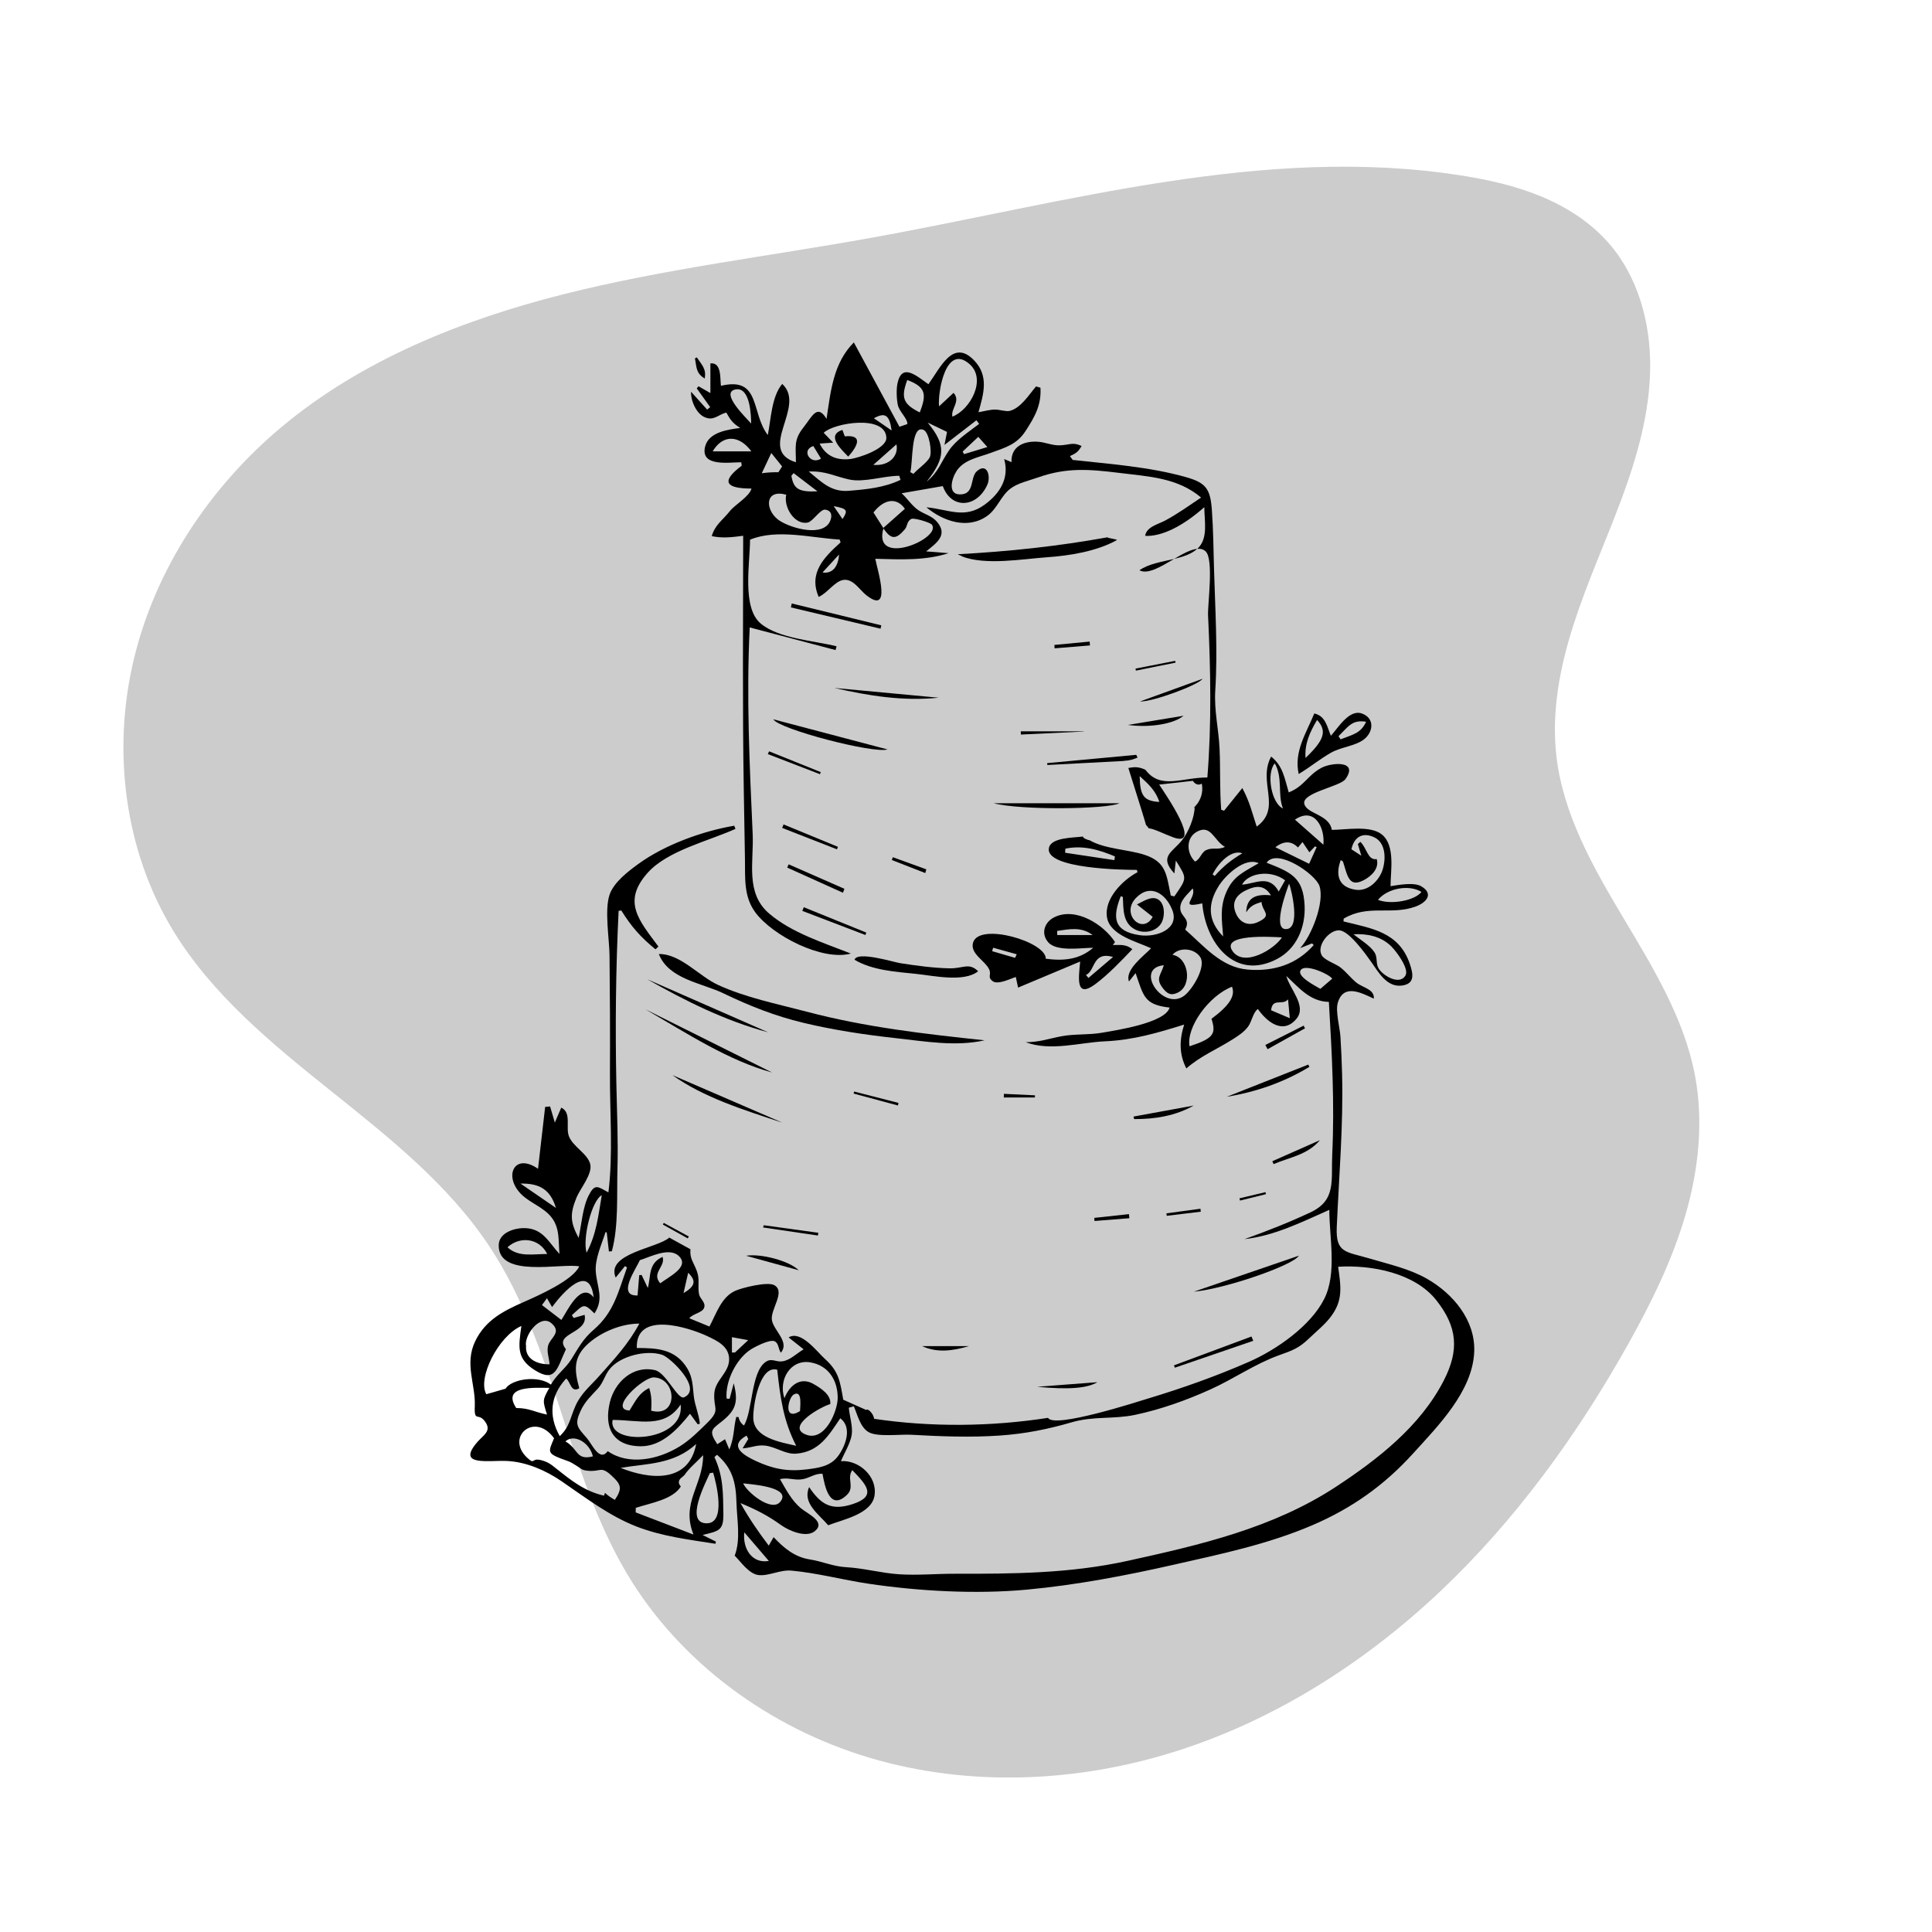 <svg xmlns="http://www.w3.org/2000/svg" xmlns:xlink="http://www.w3.org/1999/xlink" width="500" zoomAndPan="magnify" viewBox="0 0 375 375" height="500" preserveAspectRatio="xMidYMid meet" version="1.0"><defs><filter x="0%" y="0%" width="100%" height="100%" id="cb7f81bdd2"><feColorMatrix values="0 0 0 0 1 0 0 0 0 1 0 0 0 0 1 0 0 0 1 0" color-interpolation-filters="sRGB"/></filter><mask id="789c7a3376"><g filter="url(#cb7f81bdd2)"><rect x="-37.5" width="450" fill="#000000" y="-37.5" height="450" fill-opacity="0.2"/></g></mask><clipPath id="c052f4a783"><path d="M 0.762 0.16 L 307 0.16 L 307 313.121 L 0.762 313.121 Z M 0.762 0.16 " clip-rule="nonzero"/></clipPath><clipPath id="cdbd32d556"><rect x="0" width="307" y="0" height="314"/></clipPath><clipPath id="9f03a3b32b"><path d="M 91 85 L 286.387 85 L 286.387 309 L 91 309 Z M 91 85 " clip-rule="nonzero"/></clipPath></defs><g mask="url(#789c7a3376)"><g transform="matrix(1, 0, 0, 1, 23, 32)"><g clip-path="url(#cdbd32d556)"><g clip-path="url(#c052f4a783)"><path fill="#000000" d="M 98.727 273.508 C 92.84 263.645 89.34 252.578 85.77 241.66 C 82.199 230.746 78.445 219.73 72.133 210.133 C 64.121 197.949 52.445 188.723 41.059 179.613 C 29.672 170.504 18.137 161.035 10.57 148.57 C 1.141 133.047 -1.262 113.668 2.965 96.004 C 7.188 78.34 17.777 62.457 31.723 50.816 C 47.293 37.824 66.648 30.102 86.309 25.129 C 105.973 20.16 126.176 17.754 146.137 14.152 C 184.074 7.309 222.426 -3.922 260.512 2.043 C 265.805 2.871 271.078 4.039 276.031 6.082 C 280.984 8.125 285.625 11.074 289.168 15.094 C 294.926 21.629 297.379 30.602 297.301 39.309 C 297.223 48.02 294.809 56.547 291.789 64.715 C 288.773 72.883 285.137 80.828 282.465 89.117 C 279.789 97.406 278.09 106.172 279.102 114.82 C 280.414 126.059 286.164 136.234 291.965 145.949 C 297.766 155.664 303.855 165.551 305.98 176.664 C 307.703 185.668 306.699 195.047 304.137 203.848 C 301.57 212.648 297.484 220.934 293.004 228.93 C 283.156 246.504 271.215 263.023 256.574 276.859 C 241.934 290.695 224.516 301.809 205.316 307.902 C 186.117 314 165.098 314.922 145.789 309.18 C 126.48 303.434 109.055 290.805 98.727 273.508 Z M 98.727 273.508 " fill-opacity="1" fill-rule="nonzero"/></g></g></g></g><path fill="#000000" d="M 220.543 146.512 C 215 147.027 209.133 147.574 203.262 148.121 C 203.266 148.242 203.27 148.367 203.277 148.488 C 208.25 148.223 213.219 147.961 218.09 147.703 C 218.156 147.68 218.23 147.668 218.312 147.664 C 219.191 147.645 220.004 147.379 220.801 147.047 C 220.711 146.875 220.625 146.695 220.543 146.512 Z M 220.543 146.512 " fill-opacity="1" fill-rule="nonzero"/><g clip-path="url(#9f03a3b32b)"><path fill="#000000" d="M 276.941 248.188 C 273.586 246.277 269.566 245.379 265.887 244.289 C 261.234 242.91 259.234 243.281 259.465 238.141 C 259.902 228.273 260.746 218.426 260.5 208.539 C 260.438 206.102 260.332 203.668 260.18 201.238 C 260.074 199.512 259.188 196.281 259.656 194.672 C 260.766 190.863 264.176 192.68 266.66 193.84 C 266.801 191.953 264.508 191.758 263.207 190.668 C 262.137 189.777 261.293 188.652 260.195 187.789 C 259.301 187.082 257.152 186.398 256.578 185.473 C 255.434 183.629 257.992 180.422 259.996 180.582 C 261.895 180.734 265.02 185.102 266.176 186.742 C 267.535 188.664 269.215 191.762 272.219 191.281 C 274.586 190.902 274.355 189.176 273.641 187.078 C 271.527 180.895 266.281 180.219 260.77 178.848 C 260.785 178.668 260.797 178.488 260.809 178.305 C 265.547 175.488 269.957 177.691 274.727 175.977 C 276.836 175.215 278.363 173.512 275.883 172.039 C 274.449 171.188 271.465 171.773 269.902 172.004 C 269.902 169.109 270.863 164.152 268.25 161.996 C 265.992 160.137 261.195 161.078 258.508 161.078 C 257.992 158.043 253.625 158.008 253.164 156.02 C 252.664 153.852 260.102 152.684 261.141 151.238 C 263.82 147.512 258.355 148 256.445 149.059 C 253.688 150.582 253.219 152.562 250.145 153.805 C 249.309 151.004 249.035 148.695 246.727 146.852 C 244.043 151.832 248.922 156.805 243.922 160.445 C 243 157.633 242.586 155.676 241.133 152.961 C 239.75 154.68 238.672 156.02 237.59 157.363 C 237.406 157.297 237.223 157.23 237.035 157.168 C 236.723 153.219 236.902 149.281 236.715 145.332 C 236.531 141.355 235.637 137.98 235.887 133.969 C 236.379 126.129 235.859 118.16 235.637 110.316 C 235.531 106.555 235.5 102.77 235.227 99.02 C 234.926 94.91 234.121 93.723 230.195 92.609 C 223.102 90.605 215.508 90.082 208.207 89.273 C 208.027 89.027 207.848 88.777 207.672 88.527 C 208.879 87.977 209.27 87.707 209.938 86.57 C 208.184 85.723 207.566 86.398 205.625 86.441 C 204.211 86.469 202.906 85.852 201.52 85.746 C 198.891 85.547 196.207 86.547 196.328 89.707 C 195.957 89.547 195.641 89.414 194.906 89.098 C 195.969 92.836 194.051 95.824 191.094 97.973 C 187.207 100.797 184.086 98.852 179.812 98.465 C 183.004 101.137 187.836 102.875 191.664 100.102 C 193.559 98.734 194.246 96.305 196.051 94.898 C 197.5 93.762 199.77 93.277 201.5 92.664 C 207.023 90.707 211.453 91.078 217.18 91.781 C 222.988 92.496 228.582 92.719 233.133 96.574 C 230.84 98.105 228.559 99.762 226.113 101.059 C 224.781 101.77 222.527 102.254 222.27 104.012 C 225.453 104.176 229.539 102.18 233.758 98.441 C 233.758 101.102 234.555 104.473 232.488 106.438 C 232.453 106.469 232.418 106.496 232.387 106.527 C 233.023 106.473 233.582 106.609 234.023 107.035 C 235.629 108.582 234.383 117.297 234.484 119.438 C 234.98 129.801 235.188 140.512 234.348 150.906 C 229.336 150.906 225.254 153.324 222.324 149.406 C 220.727 148.676 219.91 148.938 219.012 149.062 C 220.383 153.363 222.469 160.09 222.43 160.098 C 222.625 160.316 222.801 160.555 222.992 160.785 C 223.961 160.832 225.953 161.883 227.711 162.523 C 233.484 164.633 226.281 154.242 224.996 152.289 C 227.574 152 229.555 151.781 231.539 151.559 C 231.59 151.691 232.301 152.707 233.266 152.094 C 233.949 155.664 230.766 157.375 231.875 156.676 C 231.875 158.613 230.684 161.523 229.41 163.109 C 227.523 165.449 224.902 166.254 227.945 169.539 C 228.031 168.789 228.098 168.191 228.23 167.039 C 230.43 170.559 230.445 170.375 227.934 173.996 C 227.707 173.938 227.48 173.879 227.25 173.82 C 226.395 169.809 226.418 167.316 222.145 165.914 C 219.016 164.887 214.418 164.801 211.496 163.094 C 211.293 163.098 210.199 162.727 210.188 162.371 C 208.43 162.613 203.969 162.512 203.59 164.617 C 202.859 168.664 218.266 168.848 220.668 168.848 C 220.707 169 220.746 169.148 220.785 169.297 C 217.902 170.82 214.234 174.484 214.875 178.109 C 215.488 181.562 220.691 182.777 223.426 184.059 C 222.105 185.473 218.262 188.234 219.137 190.5 C 219.629 189.875 220.047 189.348 220.418 188.879 C 221.973 193.348 222.062 195.016 227.02 195.57 C 226.188 198.562 216.555 199.992 213.836 200.461 C 211.289 200.902 208.621 200.66 206.113 201.121 C 203.52 201.598 201.828 202.289 199.086 202.289 C 203.938 204.109 209.508 202.344 214.52 202.117 C 219.973 201.871 224.664 200.484 229.844 198.871 C 228.887 201.883 228.863 204.668 230.273 207.383 C 233.039 204.949 236.113 203.727 239.199 201.773 C 240.32 201.062 241.41 200.375 242.234 199.293 C 242.992 198.293 243.191 196.516 244.156 195.852 C 245.797 198.207 248.988 200.98 251.672 197.707 C 253.699 195.234 250.285 191.914 249.68 189.434 C 252.16 191.746 254.27 194.391 257.934 194.469 C 258.523 204.367 259.055 214.133 258.586 224.051 C 258.344 229.172 259.402 232.949 254.359 235.32 C 250.168 237.289 245.906 238.961 241.547 240.52 C 247.363 239.859 252.5 237.281 258.02 234.832 C 258.02 240.223 259.543 247.102 257.035 252.109 C 254.391 257.391 247.699 262.012 242.461 264.312 C 236.148 267.082 229.566 269.422 222.973 271.414 C 220.848 272.059 204.543 277.348 203.426 275.203 C 192.328 276.922 180.758 277.035 169.66 275.391 C 169.562 274.363 168.379 273.266 168.141 273.68 C 166.715 273.043 165.43 272.469 163.676 271.684 C 163.051 268.117 162.82 266.191 160.125 263.77 C 158.57 262.371 155.453 258.125 153.074 259.594 C 154.086 260.398 154.945 261.078 155.988 261.906 C 154.625 262.68 153.391 264.023 151.848 264.234 C 150.523 264.414 149.77 263.5 148.551 264.391 C 145.758 266.441 146.129 273.719 144.414 276.695 C 143.836 276.293 143.484 275.75 143.367 275.07 C 143.215 275.055 143.059 275.039 142.906 275.023 C 142.34 277.383 142.531 279.023 141.562 281.336 C 141.215 280.512 140.984 279.961 140.727 279.352 C 140.168 279.711 139.695 280.016 139.223 280.32 C 137.531 277.738 138.098 277.48 140.031 275.957 C 142.855 273.734 143.34 272.141 142.418 268.492 C 142.152 269.496 141.883 270.5 141.617 271.508 C 141.422 271.492 141.227 271.48 141.035 271.469 C 140.73 268.188 142.859 263.789 145.695 261.949 C 146.395 261.492 149.344 259.93 150.309 260.324 C 151.168 260.676 151.035 261.809 151.562 262.566 C 153.305 260.5 150.273 258.352 149.844 256.336 C 149.398 254.227 152.602 250.715 150.273 249.441 C 148.941 248.711 143.891 249.984 142.637 250.578 C 139.969 251.836 139.031 255 137.703 257.477 C 136.398 256.941 135.098 256.41 133.793 255.875 C 134.473 254.965 136.355 254.832 136.684 253.797 C 137.012 252.77 135.844 252.09 135.68 251.191 C 135.375 249.559 135.887 248.395 135.242 246.672 C 134.594 244.934 133.863 244.336 134.012 242.477 C 132.695 241.75 131.133 240.891 129.906 240.215 C 127.629 242.277 117.523 243.281 119.504 247.977 C 120.09 247.25 120.699 246.5 121.309 245.746 C 121.441 245.836 121.574 245.926 121.707 246.016 C 119.977 250.824 119.156 254.715 115.254 258.082 C 113.137 259.91 112.328 261.531 110.902 263.82 C 109.777 265.621 107.949 266.875 106.934 268.75 C 104.383 266.84 99.266 267.703 98.117 269.547 C 96.543 270 95.469 270.312 94.395 270.621 C 92.637 267.57 96.664 259.363 101.199 257.371 C 100.664 261.398 100.16 263.664 103.848 265.973 C 107.898 268.512 108.152 265.457 109.852 261.879 C 107.25 258.707 114.289 258.898 113.469 255.207 C 112.762 255.41 112.055 255.617 111.348 255.82 C 111.23 255.641 111.117 255.461 111 255.277 C 113.293 253.207 113.273 252.832 115.383 254.938 C 117.293 252.02 115.875 249.867 115.641 246.84 C 115.449 244.32 116.789 241.535 117.539 239.137 C 117.617 239.164 117.691 239.191 117.77 239.219 C 117.91 240.449 118.047 241.676 118.188 242.906 C 118.379 242.895 118.566 242.883 118.758 242.871 C 120.098 237.949 119.699 231.91 119.848 226.812 C 120.004 221.398 119.75 216 119.641 210.59 C 119.406 199.324 119.52 188.039 120.074 176.793 C 120.246 176.77 120.422 176.746 120.594 176.723 C 122.57 179.898 124.34 181.898 127.234 184.262 C 127.422 184.082 127.609 183.902 127.797 183.723 C 124 178.605 120.719 175.016 125.707 169.418 C 129.551 165.098 137.5 163.262 142.754 160.887 C 142.676 160.684 142.594 160.477 142.516 160.273 C 136.398 161.301 129.023 163.977 123.965 167.648 C 121.949 169.113 119.125 171.246 118.312 173.676 C 117.305 176.699 118.277 182.262 118.309 185.484 C 118.387 193.098 118.434 200.703 118.391 208.316 C 118.348 215.895 119.023 223.918 118.094 231.438 C 116.023 230.32 115.484 229.676 114.285 231.992 C 113.066 234.352 112.883 237.699 112.305 240.281 C 110.68 237.203 110.586 235.66 111.91 232.422 C 112.602 230.727 114.992 227.93 114.578 226.02 C 114.129 223.953 111.203 222.602 110.418 220.523 C 109.762 218.793 110.988 215.953 108.938 214.992 C 108.477 216.062 108.047 217.066 107.691 217.891 C 107.391 216.871 107.082 215.816 106.77 214.758 C 106.453 214.789 106.133 214.82 105.812 214.852 C 105.359 218.793 104.906 222.73 104.43 226.859 C 99.73 223.605 97.641 228.465 101.305 231.926 C 103.008 233.531 105.434 234.32 106.957 236.176 C 108.703 238.305 108.355 240.785 108.598 243.391 C 106.504 241.16 105.457 238.523 101.969 238.379 C 99.895 238.297 96.832 239.242 96.801 241.684 C 96.719 248.129 108.82 245.137 112.434 245.801 C 111.156 248.555 104.395 251.508 101.629 252.73 C 97.719 254.457 94.223 256.223 92.246 260.312 C 90.098 264.762 92.336 268.668 92.156 272.965 C 92.016 276.273 92.914 273.91 94.32 276.18 C 95.332 277.816 93.797 278.602 92.727 279.816 C 88.395 284.734 94.906 283.375 98.504 283.578 C 102.234 283.785 105.941 285.422 108.93 287.461 C 113.578 290.633 118.211 294.215 123.488 296.273 C 128.457 298.211 133.648 298.824 138.875 299.648 C 138.902 299.508 138.926 299.363 138.953 299.223 C 138.219 298.855 137.48 298.488 136.375 297.938 C 139.531 297.168 140.457 297.098 140.406 293.828 C 140.344 289.781 140.414 286.605 138.672 282.824 C 138.836 282.672 139 282.52 139.168 282.367 C 142.156 284.973 142.844 287.715 142.945 291.637 C 143.035 294.941 143.812 298.848 142.602 301.945 C 143.848 303.211 145.391 305.52 147.266 305.723 C 149.199 305.934 151.445 304.66 153.602 304.855 C 158.598 305.305 163.562 306.652 168.531 307.391 C 178.32 308.852 189.406 309.461 199.27 308.551 C 208.863 307.664 218.535 305.82 227.926 303.688 C 237.016 301.629 246.062 299.746 254.664 296.07 C 262.32 292.797 268.637 288.34 274.23 282.172 C 279.059 276.84 285.84 270.074 286.145 262.371 C 286.391 256.27 282.059 251.098 276.941 248.188 Z M 270.074 183.715 C 271.008 184.645 273.535 187.988 272.816 189.305 C 271.707 191.336 268.395 189.395 267.559 187.926 C 267.012 186.965 267.418 185.848 266.809 184.883 C 265.926 183.492 263.961 182.367 262.715 181.336 C 265.445 181.199 268.094 181.746 270.074 183.715 Z M 275.906 173.121 C 274.574 174.852 269.902 175.648 267.461 174.656 C 269.375 172.352 273.562 171.656 275.906 173.121 Z M 260.238 166.941 C 260.379 167.027 260.52 167.117 260.66 167.203 C 261.551 169.965 261.801 172.371 264.727 170.828 C 266.203 170.047 267.738 168.578 267.227 166.754 C 265.461 167.027 265.344 164.633 264.043 163.398 C 263.879 163.547 263.719 163.691 263.559 163.84 C 263.734 164.43 263.91 165.016 264.23 166.09 C 263.324 165.504 262.805 165.164 262.312 164.848 C 262.758 162.719 264.234 161.391 266.668 162.484 C 268.938 163.504 269.039 166.531 268.398 168.699 C 267.762 170.84 265.605 173.07 263.137 172.703 C 259.586 172.172 259.258 169.602 260.238 166.941 Z M 225.023 155.656 C 222.02 155.48 221.266 154.465 221.211 150.641 C 222.871 152.141 224.34 153.477 225.023 155.656 Z M 216.297 166.949 C 213.109 166.473 209.922 165.996 206.738 165.516 C 206.754 165.254 206.77 164.992 206.785 164.727 C 210.184 164.008 213.324 164.938 216.406 166.23 C 216.367 166.469 216.332 166.711 216.297 166.949 Z M 256.867 163.957 C 254.859 162.184 253.172 160.695 251.348 159.09 C 255.18 156.496 257.207 160.715 256.867 163.957 Z M 251.938 164.5 C 252.215 164.16 252.484 163.836 252.812 163.438 C 253.254 164.094 253.652 164.688 254.152 165.43 C 254.582 164.977 254.91 164.629 255.242 164.281 C 255.348 164.328 255.453 164.379 255.559 164.426 C 255.082 165.477 254.605 166.531 254.098 167.656 C 252.02 166.637 249.789 165.543 247.555 164.449 C 249.16 163.191 250.668 163.176 251.938 164.5 Z M 247.438 148.168 C 249.039 151.004 247.941 154.164 249.016 156.922 C 246.754 155.895 245.75 150.09 247.438 148.168 Z M 249.434 170.863 C 249.055 171.543 248.664 172.23 248.203 173.047 C 246.328 169.609 243.547 171.59 241.074 171.703 C 242.254 169.48 246.551 168.711 249.434 170.863 Z M 244.859 175.07 C 245.027 177.074 247.07 177.621 244.164 178.973 C 242.344 179.816 240.734 179.137 239.945 177.414 C 238.945 175.23 239.906 173.742 241.812 172.82 C 243.988 171.77 245.48 171.855 246.695 173.785 C 243.516 173.441 241.957 174.402 241.891 177.07 C 242.789 175.773 243.34 175.57 244.859 175.07 Z M 248.824 181.945 C 247.41 184.195 241.539 187.797 239.27 184.656 C 236.77 181.203 246.766 181.84 248.824 181.945 Z M 250.215 171.512 C 250.66 172.629 252.613 180.602 249.449 180.332 C 246.973 180.125 249.832 172.555 250.215 171.512 Z M 244.309 167.547 C 241.43 169.266 239.363 170.008 237.988 173.246 C 236.727 176.219 237.184 178.684 237.41 181.762 C 234.383 178.688 234.352 175.41 236.613 171.871 C 237.852 169.938 241.598 166.277 244.309 167.547 Z M 241.145 165.621 C 238.941 166.938 237.48 168.109 235.781 170.012 C 235.641 169.922 235.504 169.828 235.367 169.734 C 236.242 167.871 238.824 164.785 241.145 165.621 Z M 232.398 161.391 C 235.086 159.984 235.648 163.211 237.762 164.379 C 236.352 165.051 235.453 164.41 234.145 164.988 C 233.168 165.418 232.961 166.809 231.953 167.227 C 230.293 165.625 230.113 162.586 232.398 161.391 Z M 221.215 181.52 C 216.02 180.766 215.957 177.957 217.531 173.969 L 217.945 174.09 C 218.051 176.48 217.902 179.223 220.395 180.449 C 222.035 181.254 224.285 180.867 225.328 179.312 C 226.148 178.09 226.23 175.328 224.691 174.523 C 223.395 173.852 221.816 175.027 220.68 175.551 C 221.75 176.391 222.738 177.172 223.734 177.957 C 221.805 181.562 217.473 177.473 220.457 174.328 C 223.25 171.387 226.281 173.449 227.535 176.609 C 229.008 180.305 224.516 182 221.215 181.52 Z M 229.887 193.242 C 225.781 196.387 220.031 187.93 225.891 187.352 C 225.348 189.262 224.254 189.871 225.641 191.715 C 226.535 192.898 227.277 193.336 228.656 192.641 C 231.492 191.211 230.699 185.812 227.574 185.332 C 228.84 183.805 231.805 183.984 232.969 185.781 C 234.156 187.625 231.48 192.023 229.887 193.242 Z M 235.148 197.75 C 236.078 200.656 235.609 201.535 230.887 203.082 C 230.23 199.418 234.586 193.305 239.129 191.52 C 239.824 193.301 238.637 195.16 235.148 197.75 Z M 250.008 193.973 C 250.141 195.383 250.223 196.23 250.352 197.629 C 248.793 196.973 247.719 196.52 246.719 196.094 C 247.004 193.559 248.895 195.285 250.008 193.973 Z M 242.25 188.203 C 237.055 187.789 233.777 183.703 230.043 180.43 C 231.188 178.285 229.191 178.059 229.09 176.379 C 228.992 174.758 230.516 173.594 231.5 172.445 C 232.32 174.359 228.59 176.41 233.359 175.34 C 233.988 182.969 239.637 190.457 247.879 186.137 C 251.695 184.137 253.422 179.934 253.223 175.77 C 252.961 170.316 250.672 169.352 245.848 167.449 C 247.887 164.52 255.359 169.676 256.109 171.977 C 257.145 175.148 254.535 181.723 252.355 184.027 C 253.125 183.723 253.891 183.418 254.66 183.117 L 254.996 183.43 C 251.715 187.176 247.258 188.602 242.25 188.203 Z M 256.285 191.934 C 255.668 191.527 251.348 189.461 252.562 188.18 C 253.551 187.145 257.828 188.969 258.586 189.957 C 257.91 190.535 257.297 191.062 256.285 191.934 Z M 101.027 229.734 C 104.68 229.656 106.84 230.871 107.902 234.453 C 105.438 232.762 103.395 231.359 101.027 229.734 Z M 98.504 242.098 C 100.852 239.926 104.645 240.246 106.215 243.398 C 103.395 243.398 100.633 244.059 98.504 242.098 Z M 116.805 231.988 C 116.129 235.941 115.789 239.52 113.852 243.156 C 113.035 240.344 114.859 233 116.805 231.988 Z M 106.168 251.988 C 106.527 252.609 106.777 253.043 107.156 253.695 C 109.379 250.695 114.441 245.094 115.223 251.816 C 112.73 248.617 110.027 254.629 108.961 256.199 C 107.953 255.43 106.656 254.434 105.195 253.312 C 105.383 253.055 105.723 252.594 106.168 251.988 Z M 107.035 256.84 C 109.137 258.652 106.777 259.652 106.379 261.215 C 106.074 262.426 106.609 263.574 106.664 264.809 C 104.527 264.859 101.918 263.938 102.105 261.281 C 101.688 259.23 104.832 254.941 107.035 256.84 Z M 142.066 259.547 C 143.117 259.738 144.168 259.93 145.223 260.121 C 144.426 260.867 143.539 261.695 142.652 262.523 C 142.457 262.523 142.262 262.523 142.066 262.523 Z M 137.199 259.301 C 139.301 260.281 141.633 261.391 141.52 264.027 C 141.414 266.469 138.824 267.957 138.652 270.395 C 138.43 273.578 139.922 273.574 137.273 276.176 C 135.602 277.816 133.934 279.504 131.93 280.746 C 127.738 283.344 122.008 284.484 117.965 281.668 C 116.375 283.828 114.93 280.312 113.902 279.129 C 112.082 277.043 111.438 276.566 112.703 273.832 C 113.551 272.004 114.734 270.957 116.051 269.516 C 117.129 268.336 117.344 266.988 118.312 265.766 C 120.375 263.168 125.488 261.961 128.535 262.969 C 130.109 263.484 136.484 269.566 132.789 271.211 C 131.531 271.77 129.336 266.457 127.129 265.945 C 122.816 264.949 119.309 268.301 118.371 272.188 C 117.219 276.98 118.844 280.672 124.355 280.719 C 128.441 280.758 131.566 277.375 133.93 274.402 C 134.523 275.215 134.973 275.832 135.422 276.453 C 135.562 276.414 135.703 276.379 135.844 276.344 C 135.672 274.48 134.871 272.863 134.66 270.961 C 134.445 269.023 134.453 267.363 133.422 265.645 C 131.133 261.836 127.57 261.645 123.602 261.645 C 123.363 254.297 133.816 257.723 137.199 259.301 Z M 115.082 282.68 C 111.746 283.527 112.273 281.184 109.742 279.777 C 111.367 278.273 114.398 279.891 115.082 282.68 Z M 126.012 269.414 C 124.027 270.371 123.367 271.91 122.191 273.781 C 117.996 273.594 124.848 267.27 126.922 267.352 C 131.41 267.527 131.727 275.23 126.395 273.816 C 126.484 272.164 126.504 270.98 126.012 269.414 Z M 132.105 272.621 C 133.043 279.961 117.832 280.801 118.906 275.605 C 124.07 275.605 128.98 277.387 132.105 272.621 Z M 133.574 247.043 C 135.16 248.602 134.984 249.629 132.672 250.992 C 133.023 249.445 133.289 248.289 133.574 247.043 Z M 124.199 244.598 C 126.156 243.988 129.836 242.043 131.699 243.738 C 134.047 245.871 129.789 247.816 128.16 249.09 C 126.363 247.066 129.227 245.863 128.609 243.957 C 125.75 245.246 126.375 247.754 125.738 249.992 C 125.344 249.156 124.945 248.316 124.547 247.48 C 124.391 247.484 124.234 247.488 124.078 247.492 C 123.973 248.781 123.863 250.07 123.75 251.445 C 119.668 251.621 123.461 246.27 124.199 244.598 Z M 109.895 267.566 C 110.754 268.227 110.832 270.426 112.438 269.457 C 111.453 265.914 111.223 263.391 114.266 260.715 C 116.859 258.438 120.715 256.91 124.094 256.91 C 121.98 260.867 119.262 263.754 116.266 267.129 C 114.547 269.066 112.812 270.406 111.719 272.84 C 110.617 275.285 110.613 276.898 108.648 278.754 C 106.383 274.746 106.844 270.863 109.895 267.566 Z M 106.621 269.387 C 105.297 271.781 105.297 271.781 106.176 274.57 C 103.766 274.09 102.738 273.297 100.203 273.297 C 97.246 268.812 104.051 269.387 106.621 269.387 Z M 119.348 291.121 C 118.648 290.754 118.008 290.301 117.43 289.766 C 117.363 289.945 117.297 290.129 117.234 290.309 C 113.512 289.453 111.004 287.461 108.066 285.129 C 106.973 284.258 106.406 283.762 104.996 283.41 C 103.055 282.926 103.91 284.414 102.328 282.945 C 98.023 278.945 103.773 273.93 107.543 279.168 C 106.488 281.691 106.121 282.051 108.891 283.109 C 110.676 283.789 110.348 283.516 111.984 284.551 C 112.871 285.109 112.906 285.336 114.016 285.465 C 116.645 285.762 116.547 284.406 118.773 286.477 C 120.617 288.188 120.789 288.938 119.348 291.121 Z M 135.129 280.27 C 133.684 288.066 125.895 287.113 120.469 284.914 C 125.445 284.055 130.762 284.312 135.129 280.27 Z M 123.391 293.555 C 123.395 293.262 123.398 292.969 123.402 292.676 C 126.402 291.695 130.562 291.066 132.152 288.527 C 131.652 287.984 131.637 287.461 132.105 286.961 C 132.344 286.754 132.586 286.551 132.824 286.348 C 133.703 285 135.379 283.645 136.477 282.449 C 136.477 288.293 132.129 291.66 134.602 297.852 C 130.531 296.293 126.961 294.922 123.391 293.555 Z M 137.121 295.672 C 132.836 295.586 137.004 287.719 137.781 285.934 C 137.996 285.906 138.211 285.875 138.426 285.844 C 139.02 287.875 141.023 295.746 137.121 295.672 Z M 157.328 264.441 C 160.797 265.051 162.578 267.883 162.598 271.266 C 162.613 273.891 160.137 279.781 156.539 278.496 C 152.297 276.98 159.387 273 161.152 272.535 C 161.367 270.789 159.422 269.484 157.84 268.598 C 155.453 267.258 153.312 268.73 152.254 271.398 C 151.035 267.773 153.477 263.762 157.328 264.441 Z M 154.047 270.684 C 155.812 269.656 155.281 273.141 155.281 273.898 C 151.93 275.938 153.023 271.273 154.047 270.684 Z M 150.863 265.871 C 151.465 271.383 152.051 275.766 154.539 280.625 C 151.422 279.918 146.305 279.082 146.211 275.254 C 146.152 272.789 147.441 264.891 150.863 265.871 Z M 144.91 278.648 C 145.02 278.867 145.129 279.086 145.238 279.305 C 144.938 279.801 144.637 280.301 144.133 281.129 C 146.145 280.984 147.191 280.211 149.281 280.734 C 151.113 281.191 152.703 282.297 154.551 282.152 C 159 281.812 160.859 278.602 163.098 275.289 C 165.41 277.031 164.215 280.469 162.719 282.555 C 161.23 284.633 158.832 284.934 156.465 285.219 C 152.801 285.66 150.012 285.109 146.68 283.562 C 144.246 282.43 141.355 280.648 144.91 278.648 Z M 151.492 291.449 C 149.785 293.668 144.863 289.508 144.25 287.918 C 145.523 288.086 153.711 288.574 151.492 291.449 Z M 144.469 297.422 C 146.125 299.355 147.605 301.082 149.227 302.977 C 145.875 303.559 144.113 300.457 144.469 297.422 Z M 280.23 267.969 C 275.676 276.84 267.449 283.242 259.285 288.598 C 247.07 296.602 232.934 299.875 218.867 302.961 C 207.664 305.422 196.66 305.484 185.234 305.465 C 181.641 305.457 178.047 305.805 174.457 305.562 C 170.984 305.328 167.707 304.383 164.203 304.188 C 161.676 304.043 159.602 303.059 157.156 302.68 C 154.238 302.227 152.137 300.461 150.16 298.359 C 149.82 298.953 149.602 299.328 149.215 300.004 C 147.164 297.297 145.391 294.715 143.727 291.75 C 146.758 293.008 149.023 294.156 151.629 296.035 C 153.074 297.074 156.465 298.586 158.168 297.188 C 160.379 295.367 156.758 293.859 155.402 292.707 C 153.637 291.211 152.613 289.195 151.391 287.098 C 152.906 286.746 153.914 287.289 155.449 287.16 C 156.945 287.039 158.141 285.93 159.648 286.066 C 160.043 288.227 160.973 293.465 164.406 290.137 C 165.953 288.641 164.293 286.965 165.43 285.352 C 168.16 288.191 170.293 290.395 165.488 291.949 C 161.395 293.273 159.359 292.066 157.051 288.648 C 155.688 291.746 158.934 293.918 160.754 296.051 C 163.559 294.945 169.18 293.898 169.746 290.285 C 170.328 286.582 166.707 283.344 163.227 283.613 C 163.855 282.074 165.105 280.082 165.324 278.438 C 165.543 276.785 164.898 274.91 164.754 273.234 L 165.73 272.961 C 166.441 274.617 166.953 277.02 168.605 277.977 C 170.305 278.965 174.754 278.367 176.836 278.484 C 182.586 278.805 188.332 279.035 194.082 278.637 C 198.93 278.301 203.352 277.426 208.008 276.07 C 212.293 274.824 216.121 275.512 220.344 274.617 C 225.402 273.543 230.297 271.785 235 269.66 C 239.461 267.641 243.656 264.699 248.254 263.055 C 250.953 262.09 252.121 261.688 254.176 259.703 C 255.52 258.406 257.055 257.195 258.203 255.711 C 260.766 252.414 260.258 249.754 259.734 245.875 C 266.152 245.484 274.559 247.035 278.785 252.371 C 282.918 257.586 283.246 262.098 280.23 267.969 Z M 280.23 267.969 " fill-opacity="1" fill-rule="nonzero"/></g><path fill="#000000" d="M 232.387 106.527 C 231.113 106.641 229.52 107.531 227.895 108.484 C 229.621 108.074 231.242 107.555 232.387 106.527 Z M 232.387 106.527 " fill-opacity="1" fill-rule="nonzero"/><path fill="#000000" d="M 227.895 108.484 C 225.512 109.055 222.938 109.43 221.168 110.688 C 222.789 111.57 225.383 109.957 227.895 108.484 Z M 227.895 108.484 " fill-opacity="1" fill-rule="nonzero"/><path fill="#000000" d="M 189.918 80.008 C 190.953 79.848 192.152 79.484 193.211 79.496 C 193.984 79.504 195.305 79.914 195.93 79.766 C 198.129 79.242 199.699 76.648 201.09 75.004 C 201.375 75.086 201.664 75.172 201.949 75.254 C 202.156 78.582 200.883 80.863 199.043 83.684 C 197.336 86.301 195.148 86.863 192.219 87.938 C 189.949 88.77 187.113 89.215 185.68 91.406 C 184.707 92.891 183.914 95.895 186.254 95.961 C 189.242 96.051 188.246 92.711 189.574 91.496 C 191.578 89.668 192.371 92.426 191.645 94.07 C 189.664 98.551 184.672 98.961 182.996 94.352 C 180.336 94.812 177.836 95.25 175.008 95.742 C 176.117 96.75 176.973 98.137 178.215 98.996 C 179.496 99.879 180.859 100.082 181.898 101.32 C 184.035 103.863 181.785 105.406 179.762 107.023 C 181.496 107.16 182.809 107.266 184.125 107.371 C 179.562 108.832 174.906 108.598 169.895 108.461 C 170.301 110.656 173.207 119.543 168.113 115.496 C 166.82 114.473 165.566 112.25 163.664 112.57 C 161.984 112.855 160.586 115.133 158.906 115.859 C 156.93 111.281 159.832 108.258 163.156 105.277 C 163.098 105.094 163.039 104.914 162.977 104.73 C 157.5 104.414 150.793 102.594 145.582 104.754 C 145.582 109.27 143.973 117.863 147.605 120.984 C 151.07 123.965 158.086 124.355 162.379 125.449 C 162.312 125.691 162.246 125.934 162.18 126.176 C 156.73 124.738 151.277 123.305 145.52 121.785 C 144.852 135.223 145.492 148.473 146.094 161.891 C 146.34 167.301 144.609 173.332 149.312 177.336 C 153.727 181.094 159.852 182.988 165.145 185.086 C 159.602 186.582 149.941 181.602 146.605 177.09 C 144.305 173.973 144.656 170.367 144.594 166.664 C 144.516 162.297 144.441 157.926 144.371 153.559 C 144.094 137.027 144.25 120.527 144.25 103.996 C 142.047 104.27 140.301 104.52 138.141 104.059 C 138.844 101.797 140.184 101.059 141.668 99.203 C 142.699 97.91 145.438 96.406 145.867 94.828 C 140.996 94.828 139.738 93.555 143.965 90.395 C 143.938 90.172 143.906 89.949 143.875 89.727 C 141.449 89.727 135.922 90.656 136.852 86.719 C 137.531 83.852 141.336 83.371 143.684 83.066 C 142.262 82.184 141.793 81.551 140.973 80.074 C 139.34 80.504 138.574 81.734 136.809 80.992 C 135.125 80.285 134.055 77.73 134.137 76.039 C 135.176 77.195 136.215 78.348 137.254 79.504 C 137.453 79.344 137.652 79.184 137.848 79.023 C 136.98 77.809 136.109 76.598 135.238 75.383 C 135.355 75.246 135.473 75.109 135.586 74.973 C 136.324 75.398 137.066 75.824 137.887 76.297 C 137.887 74.309 137.887 72.457 137.887 70.535 C 140.098 70.293 139.738 73.461 139.934 74.887 C 147.707 73.027 145.707 80.113 149.031 84.441 C 149.652 81.32 149.758 76.996 151.828 74.516 C 156.613 78.918 146.746 87.324 154.484 89.727 C 154.484 86.637 154.02 85.395 155.973 82.934 C 157.625 80.852 158.625 78.301 160.434 81.305 C 161.27 75.605 161.812 70.426 165.73 66.461 C 168.676 71.906 171.574 77.27 174.586 82.836 C 175.113 82.656 175.645 82.473 176.121 82.309 C 176.172 81.234 174.547 79.922 174.266 78.598 C 174.02 77.445 173.953 75.527 174.207 74.375 C 175.07 70.395 177.844 72.914 180.207 74.578 C 182.512 71.402 184.965 65.703 189.051 69.922 C 191.98 72.945 190.938 76.402 189.918 80.008 Z M 171.48 102.527 C 169.277 110.25 182.797 104.555 180.891 101.852 C 180.574 101.398 177.441 100.488 176.93 100.711 C 175.996 101.129 176.164 102.121 175.625 102.746 C 173.898 104.77 172.934 104.762 171.43 102.492 C 172.832 101.246 174.234 100.004 175.637 98.758 C 174.082 96.527 171.645 96.777 169.539 99.469 C 170.168 100.461 170.824 101.492 171.48 102.527 Z M 184.863 80.871 C 188.301 79.539 191.562 73.656 188.195 70.676 C 183.602 66.613 181.996 76.035 182.266 78.875 C 183.168 78.035 184.074 77.195 185.086 76.25 C 186.543 77.887 184.488 79.348 184.863 80.871 Z M 159.098 86.098 C 160.266 88.492 162.324 89.375 164.922 89.109 C 166.621 88.934 172.082 87.102 172.039 84.996 C 171.945 80.434 161.902 82.047 159.879 84 C 160.387 84.531 160.895 85.059 161.719 85.918 C 160.508 86 159.91 86.043 159.098 86.098 Z M 174.793 93.137 C 174.711 92.875 174.625 92.613 174.543 92.352 C 171.508 92.352 167.688 93.707 164.809 93.066 C 161.84 92.41 160.266 91.391 156.977 91.52 C 159.594 93.68 161.387 95.531 164.734 95.266 C 168.191 94.988 171.648 94.652 174.793 93.137 Z M 152.605 96.02 C 148.457 94.895 148.477 98.793 150.93 100.785 C 152.766 102.273 159.051 104.289 160.902 101.559 C 161.406 100.812 161.836 99.133 160.16 98.922 C 159.223 98.805 157.793 101.211 156.781 101.426 C 154.293 101.953 152.055 98.504 152.605 96.02 Z M 179.863 93.488 C 182.137 91.641 182.586 89.805 184.168 87.469 C 185.598 85.352 188.066 83.824 190.051 82.273 C 189.875 82.043 189.695 81.809 189.52 81.574 C 187.613 83.047 185.703 84.523 183.32 86.363 C 183.57 85.102 183.707 84.391 183.816 83.832 C 182.52 83.207 181.312 82.629 180.055 82.02 C 183.66 86.379 183.551 88.824 179.863 93.488 Z M 176.688 91.641 C 176.891 91.754 177.094 91.867 177.301 91.977 C 178.129 91.004 179.969 89.801 180.477 88.734 C 180.945 87.738 180.355 83.957 179.285 83.457 C 176.758 82.285 177.219 89.902 176.688 91.641 Z M 178.531 80.051 C 179.863 76.582 179.766 75.133 176.102 73.758 C 174.836 77.156 175.27 78.434 178.531 80.051 Z M 138.328 87.613 C 140.863 87.613 143.258 87.613 145.84 87.613 C 143.434 84.34 140.254 84.348 138.328 87.613 Z M 145.793 82.211 C 145.793 80.793 145.652 75.035 142.77 75.59 C 139.617 76.195 145.051 81.312 145.793 82.211 Z M 147.859 91.863 C 149.008 91.688 149.945 91.656 151.09 91.656 C 151.316 91.293 151.605 90.84 151.805 90.531 C 150.969 89.492 150.207 88.547 149.707 87.926 C 149.117 89.176 148.566 90.352 147.859 91.863 Z M 154.035 91.832 C 153.891 92.004 153.75 92.176 153.609 92.352 C 154.043 94.906 155.016 95.527 158.672 95.371 C 157.004 94.098 155.52 92.965 154.035 91.832 Z M 191.645 86.77 C 190.992 86.035 190.473 85.453 189.887 84.793 C 188.836 85.781 187.844 86.711 186.852 87.645 C 186.945 87.812 187.035 87.98 187.125 88.148 C 188.605 87.695 190.086 87.246 191.645 86.77 Z M 174 86.25 C 172.598 87.492 171.176 88.75 169.508 90.23 C 172.613 90.523 174.469 88.445 174 86.25 Z M 173.066 83.555 C 172.645 80.527 171.801 79.98 169.621 81.184 C 170.73 81.949 171.742 82.645 173.066 83.555 Z M 157.867 86.574 C 155.422 87.363 157.32 90.324 159.355 89.02 C 158.82 88.141 158.355 87.375 157.867 86.574 Z M 159.652 111.113 C 161.492 111.398 162.688 110.109 162.859 107.633 C 161.871 108.707 160.883 109.777 159.652 111.113 Z M 163.531 100.746 C 164.656 99.035 164.449 98.738 161.82 98.242 C 162.461 99.176 162.969 99.918 163.531 100.746 Z M 163.531 100.746 " fill-opacity="1" fill-rule="nonzero"/><path fill="#000000" d="M 197.609 191.691 C 197.438 190.895 197.328 190.375 197.168 189.637 C 196.211 189.926 193.688 191.207 192.688 190.453 C 191.586 189.629 192.48 189.23 192.004 188.172 C 191.23 186.469 188.254 185.133 188.867 182.977 C 190.016 178.953 203.098 182.797 202.984 186.09 C 206.363 186.531 209.465 186.312 212.191 183.961 C 209.926 183.961 205.051 184.801 203.422 182.852 C 201.98 181.137 202.773 179.004 204.559 178.078 C 208.738 175.918 214.246 179.465 216.426 182.859 C 216.285 183.047 216.141 183.234 216 183.426 C 217.609 183.426 218.531 183.262 219.793 184.234 C 217.625 186.508 215.105 189.16 212.578 191.035 C 208.703 193.91 209.367 189.723 209.664 186.633 C 205.805 188.25 201.773 189.945 197.609 191.691 Z M 205.195 180.691 C 205.203 180.957 205.207 181.227 205.215 181.492 C 207.504 181.492 209.789 181.492 212.078 181.492 C 209.871 179.812 207.527 180.363 205.195 180.691 Z M 216.047 185.742 C 211.984 184.605 212.668 188.402 210.785 189.242 C 210.945 189.434 211.105 189.625 211.27 189.816 C 212.762 188.543 214.258 187.27 216.047 185.742 Z M 197.023 185.918 C 197.133 185.684 197.238 185.453 197.344 185.223 C 195.816 184.801 194.293 184.375 192.766 183.953 C 192.703 184.176 192.641 184.398 192.578 184.621 C 194.062 185.051 195.543 185.484 197.023 185.918 Z M 197.023 185.918 " fill-opacity="1" fill-rule="nonzero"/><path fill="#000000" d="M 127.875 185.176 C 132.039 185.102 135.691 189.477 139.309 191.145 C 144.668 193.621 150.824 194.852 156.512 196.352 C 167.996 199.387 179.32 200.672 191.109 201.922 C 185.547 203.184 179.586 202.133 174 201.52 C 167.93 200.852 161.879 199.953 155.941 198.527 C 150.43 197.207 145.531 195.27 140.445 192.82 C 136.223 190.785 129.793 190.074 127.875 185.176 Z M 127.875 185.176 " fill-opacity="1" fill-rule="nonzero"/><path fill="#000000" d="M 252.078 150.238 C 251.109 145.895 253.52 142.348 255.105 138.484 C 257.301 138.988 257.559 141 258.324 142.816 C 259.766 141.215 261.891 137.629 264.336 138.488 C 266.934 139.402 266.543 142.219 264.652 143.582 C 262.914 144.84 260.297 145 258.367 146.09 C 256.188 147.324 254.23 148.938 252.078 150.238 Z M 255.641 139.742 C 254.258 142.094 253.203 144.32 253.402 147.117 C 257.027 143.668 257.633 141.875 255.641 139.742 Z M 259.805 142.898 C 259.938 143.102 260.07 143.305 260.203 143.508 C 262.531 142.578 264.133 142.375 265.16 140.09 C 262.426 139.66 261.719 141.02 259.805 142.898 Z M 259.805 142.898 " fill-opacity="1" fill-rule="nonzero"/><path fill="#000000" d="M 185.965 107.574 C 195.859 107.039 205.176 106.051 214.941 104.293 C 215.031 104.469 216.723 104.645 216.812 104.816 C 212.867 107.023 207.645 107.852 203.234 108.164 C 198.379 108.504 191.289 109.785 186.68 107.984 C 186.734 107.848 185.914 107.711 185.965 107.574 Z M 185.965 107.574 " fill-opacity="1" fill-rule="nonzero"/><path fill="#000000" d="M 165.863 186.285 C 166.402 184.547 173.43 186.754 174.77 186.957 C 177.906 187.438 181.137 187.891 184.312 187.953 C 186.945 188.008 188.07 186.766 189.855 188.52 C 187.105 190.73 181.152 189.371 177.73 189.02 C 173.863 188.621 169.281 188.34 165.863 186.285 Z M 165.863 186.285 " fill-opacity="1" fill-rule="nonzero"/><path fill="#000000" d="M 149.09 200.367 C 140.77 198.145 133.105 194.312 125.621 190.07 C 133.441 193.5 141.266 196.934 149.09 200.367 Z M 149.09 200.367 " fill-opacity="1" fill-rule="nonzero"/><path fill="#000000" d="M 150.082 139.613 C 157.484 141.566 165.16 143.59 172.281 145.469 C 169.527 146.309 151.262 141.555 150.082 139.613 Z M 150.082 139.613 " fill-opacity="1" fill-rule="nonzero"/><path fill="#000000" d="M 149.863 208.172 C 141.457 205.879 133.488 200.676 125.297 195.918 C 133.762 200.141 142.23 204.363 149.863 208.172 Z M 149.863 208.172 " fill-opacity="1" fill-rule="nonzero"/><path fill="#000000" d="M 192.867 155.91 C 201.129 155.91 209.391 155.91 217.289 155.91 C 214.918 157.082 198.117 157.297 192.867 155.91 Z M 192.867 155.91 " fill-opacity="1" fill-rule="nonzero"/><path fill="#000000" d="M 231.723 250.715 C 238.434 248.418 245.324 246.055 252.113 243.727 C 250.977 245.613 237.766 250.168 231.723 250.715 Z M 231.723 250.715 " fill-opacity="1" fill-rule="nonzero"/><path fill="#000000" d="M 182.211 135.426 C 175.273 136.133 168.578 135.055 161.941 133.531 C 168.695 134.164 175.453 134.793 182.211 135.426 Z M 182.211 135.426 " fill-opacity="1" fill-rule="nonzero"/><path fill="#000000" d="M 151.867 217.91 C 144.438 215.473 136.523 212.996 130.516 208.68 C 137.152 211.551 144.723 214.82 151.867 217.91 Z M 151.867 217.91 " fill-opacity="1" fill-rule="nonzero"/><path fill="#000000" d="M 254.164 207.07 C 249.211 210.074 243.84 211.945 238.125 212.883 C 243.395 210.801 248.664 208.719 253.934 206.637 C 254.012 206.781 254.086 206.926 254.164 207.07 Z M 254.164 207.07 " fill-opacity="1" fill-rule="nonzero"/><path fill="#000000" d="M 153.676 117.133 C 159.473 118.551 165.266 119.965 171.062 121.379 C 171.012 121.594 170.961 121.812 170.91 122.027 C 165.113 120.652 159.312 119.273 153.516 117.898 C 153.57 117.645 153.621 117.391 153.676 117.133 Z M 153.676 117.133 " fill-opacity="1" fill-rule="nonzero"/><path fill="#000000" d="M 243.258 260.25 C 238.184 261.988 233.109 263.727 228.035 265.469 C 227.98 265.316 227.926 265.164 227.871 265.012 C 232.883 263.145 237.898 261.281 242.91 259.414 C 243.027 259.691 243.141 259.969 243.258 260.25 Z M 243.258 260.25 " fill-opacity="1" fill-rule="nonzero"/><path fill="#000000" d="M 231.707 214.586 C 228.164 216.582 224.215 217.238 220.129 217.215 C 220.094 217.051 220.055 216.887 220.02 216.723 C 223.918 216.012 227.812 215.301 231.707 214.586 Z M 231.707 214.586 " fill-opacity="1" fill-rule="nonzero"/><path fill="#000000" d="M 156.012 176.09 C 160.059 177.73 164.105 179.371 168.152 181.016 C 168.094 181.172 168.035 181.328 167.973 181.484 C 163.895 179.926 159.812 178.363 155.73 176.805 C 155.824 176.566 155.918 176.328 156.012 176.09 Z M 156.012 176.09 " fill-opacity="1" fill-rule="nonzero"/><path fill="#000000" d="M 163.617 173.281 C 160.012 171.656 156.406 170.031 152.801 168.402 C 152.895 168.191 152.984 167.977 153.078 167.766 C 156.688 169.352 160.293 170.934 163.902 172.52 C 163.809 172.773 163.711 173.027 163.617 173.281 Z M 163.617 173.281 " fill-opacity="1" fill-rule="nonzero"/><path fill="#000000" d="M 256.195 221.305 C 253.801 224.16 250.309 224.629 247.207 225.949 C 247.121 225.762 247.039 225.578 246.953 225.395 C 250.035 224.031 253.113 222.668 256.195 221.305 Z M 256.195 221.305 " fill-opacity="1" fill-rule="nonzero"/><path fill="#000000" d="M 155.035 246.555 C 151.441 245.566 148.355 244.719 144.812 243.742 C 147.719 243.273 153.203 244.734 155.035 246.555 Z M 155.035 246.555 " fill-opacity="1" fill-rule="nonzero"/><path fill="#000000" d="M 218.926 140.711 C 222.832 140.066 226.375 139.48 229.723 138.926 C 227.934 140.457 223.41 141.305 218.926 140.711 Z M 218.926 140.711 " fill-opacity="1" fill-rule="nonzero"/><path fill="#000000" d="M 152.086 160.02 C 155.602 161.469 159.121 162.918 162.637 164.367 C 162.574 164.531 162.516 164.691 162.453 164.852 C 158.91 163.469 155.363 162.086 151.82 160.699 C 151.91 160.473 151.996 160.246 152.086 160.02 Z M 152.086 160.02 " fill-opacity="1" fill-rule="nonzero"/><path fill="#000000" d="M 201.312 269.176 C 205.117 268.887 208.922 268.594 213 268.281 C 211.059 269.457 207.438 269.766 201.312 269.176 Z M 201.312 269.176 " fill-opacity="1" fill-rule="nonzero"/><path fill="#000000" d="M 233.414 131.758 C 232.578 132.988 223.625 136.273 221.27 136.156 C 225.203 134.73 229.438 133.199 233.414 131.758 Z M 233.414 131.758 " fill-opacity="1" fill-rule="nonzero"/><path fill="#000000" d="M 210.363 141.992 C 206.297 142.188 202.227 142.383 198.156 142.578 C 198.148 142.371 198.141 142.164 198.129 141.953 C 202.203 141.953 206.277 141.953 210.352 141.953 C 210.355 141.965 210.359 141.98 210.363 141.992 Z M 210.363 141.992 " fill-opacity="1" fill-rule="nonzero"/><path fill="#000000" d="M 253.301 199.594 C 250.883 200.945 248.461 202.297 246.039 203.648 C 245.895 203.375 245.746 203.102 245.598 202.828 C 248.074 201.578 250.551 200.328 253.027 199.078 C 253.121 199.25 253.211 199.422 253.301 199.594 Z M 253.301 199.594 " fill-opacity="1" fill-rule="nonzero"/><path fill="#000000" d="M 149.285 145.832 C 152.625 147.18 155.965 148.523 159.309 149.867 C 159.254 150 159.203 150.137 159.152 150.27 C 155.777 148.969 152.406 147.668 149.035 146.367 C 149.117 146.191 149.199 146.012 149.285 145.832 Z M 149.285 145.832 " fill-opacity="1" fill-rule="nonzero"/><path fill="#000000" d="M 178.965 261.277 C 182.008 261.277 185.051 261.277 188.094 261.277 C 185.059 262.156 182.02 262.676 178.965 261.277 Z M 178.965 261.277 " fill-opacity="1" fill-rule="nonzero"/><path fill="#000000" d="M 148.25 237.816 C 151.777 238.309 155.309 238.797 158.836 239.285 C 158.809 239.461 158.781 239.641 158.754 239.816 C 155.207 239.293 151.66 238.773 148.113 238.25 C 148.156 238.105 148.203 237.961 148.25 237.816 Z M 148.25 237.816 " fill-opacity="1" fill-rule="nonzero"/><path fill="#000000" d="M 204.66 125.18 C 206.941 124.965 209.223 124.75 211.5 124.531 C 211.523 124.781 211.543 125.031 211.566 125.277 C 209.277 125.465 206.984 125.652 204.695 125.84 C 204.684 125.621 204.672 125.398 204.66 125.18 Z M 204.66 125.18 " fill-opacity="1" fill-rule="nonzero"/><path fill="#000000" d="M 212.395 236.391 C 214.641 236.148 216.887 235.906 219.133 235.66 C 219.156 235.926 219.184 236.191 219.207 236.457 C 216.953 236.637 214.699 236.812 212.445 236.992 C 212.43 236.793 212.41 236.59 212.395 236.391 Z M 212.395 236.391 " fill-opacity="1" fill-rule="nonzero"/><path fill="#000000" d="M 174.293 214.578 C 171.422 213.805 168.555 213.035 165.688 212.262 C 165.719 212.129 165.754 211.996 165.789 211.867 C 168.656 212.602 171.523 213.336 174.391 214.074 C 174.359 214.242 174.324 214.41 174.293 214.578 Z M 174.293 214.578 " fill-opacity="1" fill-rule="nonzero"/><path fill="#000000" d="M 135.246 69.363 C 136.309 70.93 137.117 71.633 136.781 73.48 C 135.129 72.426 135.234 71.523 134.891 69.562 C 135.012 69.496 135.129 69.43 135.246 69.363 Z M 135.246 69.363 " fill-opacity="1" fill-rule="nonzero"/><path fill="#000000" d="M 179.594 169.461 C 177.434 168.617 175.27 167.773 173.105 166.93 C 173.168 166.746 173.234 166.566 173.297 166.383 C 175.465 167.168 177.629 167.953 179.797 168.742 C 179.73 168.98 179.664 169.223 179.594 169.461 Z M 179.594 169.461 " fill-opacity="1" fill-rule="nonzero"/><path fill="#000000" d="M 200.871 213.023 C 198.859 213.023 196.848 213.023 194.836 213.023 C 194.844 212.785 194.852 212.551 194.855 212.312 C 196.867 212.41 198.875 212.504 200.887 212.602 C 200.879 212.742 200.875 212.883 200.871 213.023 Z M 200.871 213.023 " fill-opacity="1" fill-rule="nonzero"/><path fill="#000000" d="M 233.07 235.188 C 230.867 235.453 228.664 235.723 226.465 235.988 C 226.441 235.828 226.422 235.668 226.402 235.508 C 228.605 235.211 230.805 234.914 233.008 234.617 C 233.027 234.809 233.047 235 233.07 235.188 Z M 233.07 235.188 " fill-opacity="1" fill-rule="nonzero"/><path fill="#000000" d="M 228.172 128.617 C 225.605 129.133 223.043 129.652 220.477 130.168 C 220.449 130.039 220.426 129.91 220.398 129.777 C 222.965 129.277 225.535 128.773 228.102 128.27 C 228.125 128.383 228.148 128.5 228.172 128.617 Z M 228.172 128.617 " fill-opacity="1" fill-rule="nonzero"/><path fill="#000000" d="M 133.48 240.367 C 131.875 239.473 130.266 238.578 128.66 237.684 C 128.719 237.578 128.773 237.469 128.832 237.363 C 130.457 238.242 132.082 239.125 133.707 240.008 C 133.633 240.129 133.555 240.246 133.48 240.367 Z M 133.48 240.367 " fill-opacity="1" fill-rule="nonzero"/><path fill="#000000" d="M 240.582 232.594 C 242.266 232.195 243.945 231.793 245.629 231.395 C 245.66 231.523 245.691 231.652 245.723 231.785 C 244.043 232.199 242.367 232.613 240.688 233.031 C 240.652 232.887 240.617 232.738 240.582 232.594 Z M 240.582 232.594 " fill-opacity="1" fill-rule="nonzero"/><path fill="#000000" d="M 163.512 83.449 C 163.758 84.113 163.941 84.605 163.973 84.695 C 167.578 84.336 166.488 86.57 164.633 88.629 C 163.512 87.414 160.176 84.52 163.512 83.449 Z M 163.512 83.449 " fill-opacity="1" fill-rule="nonzero"/></svg>